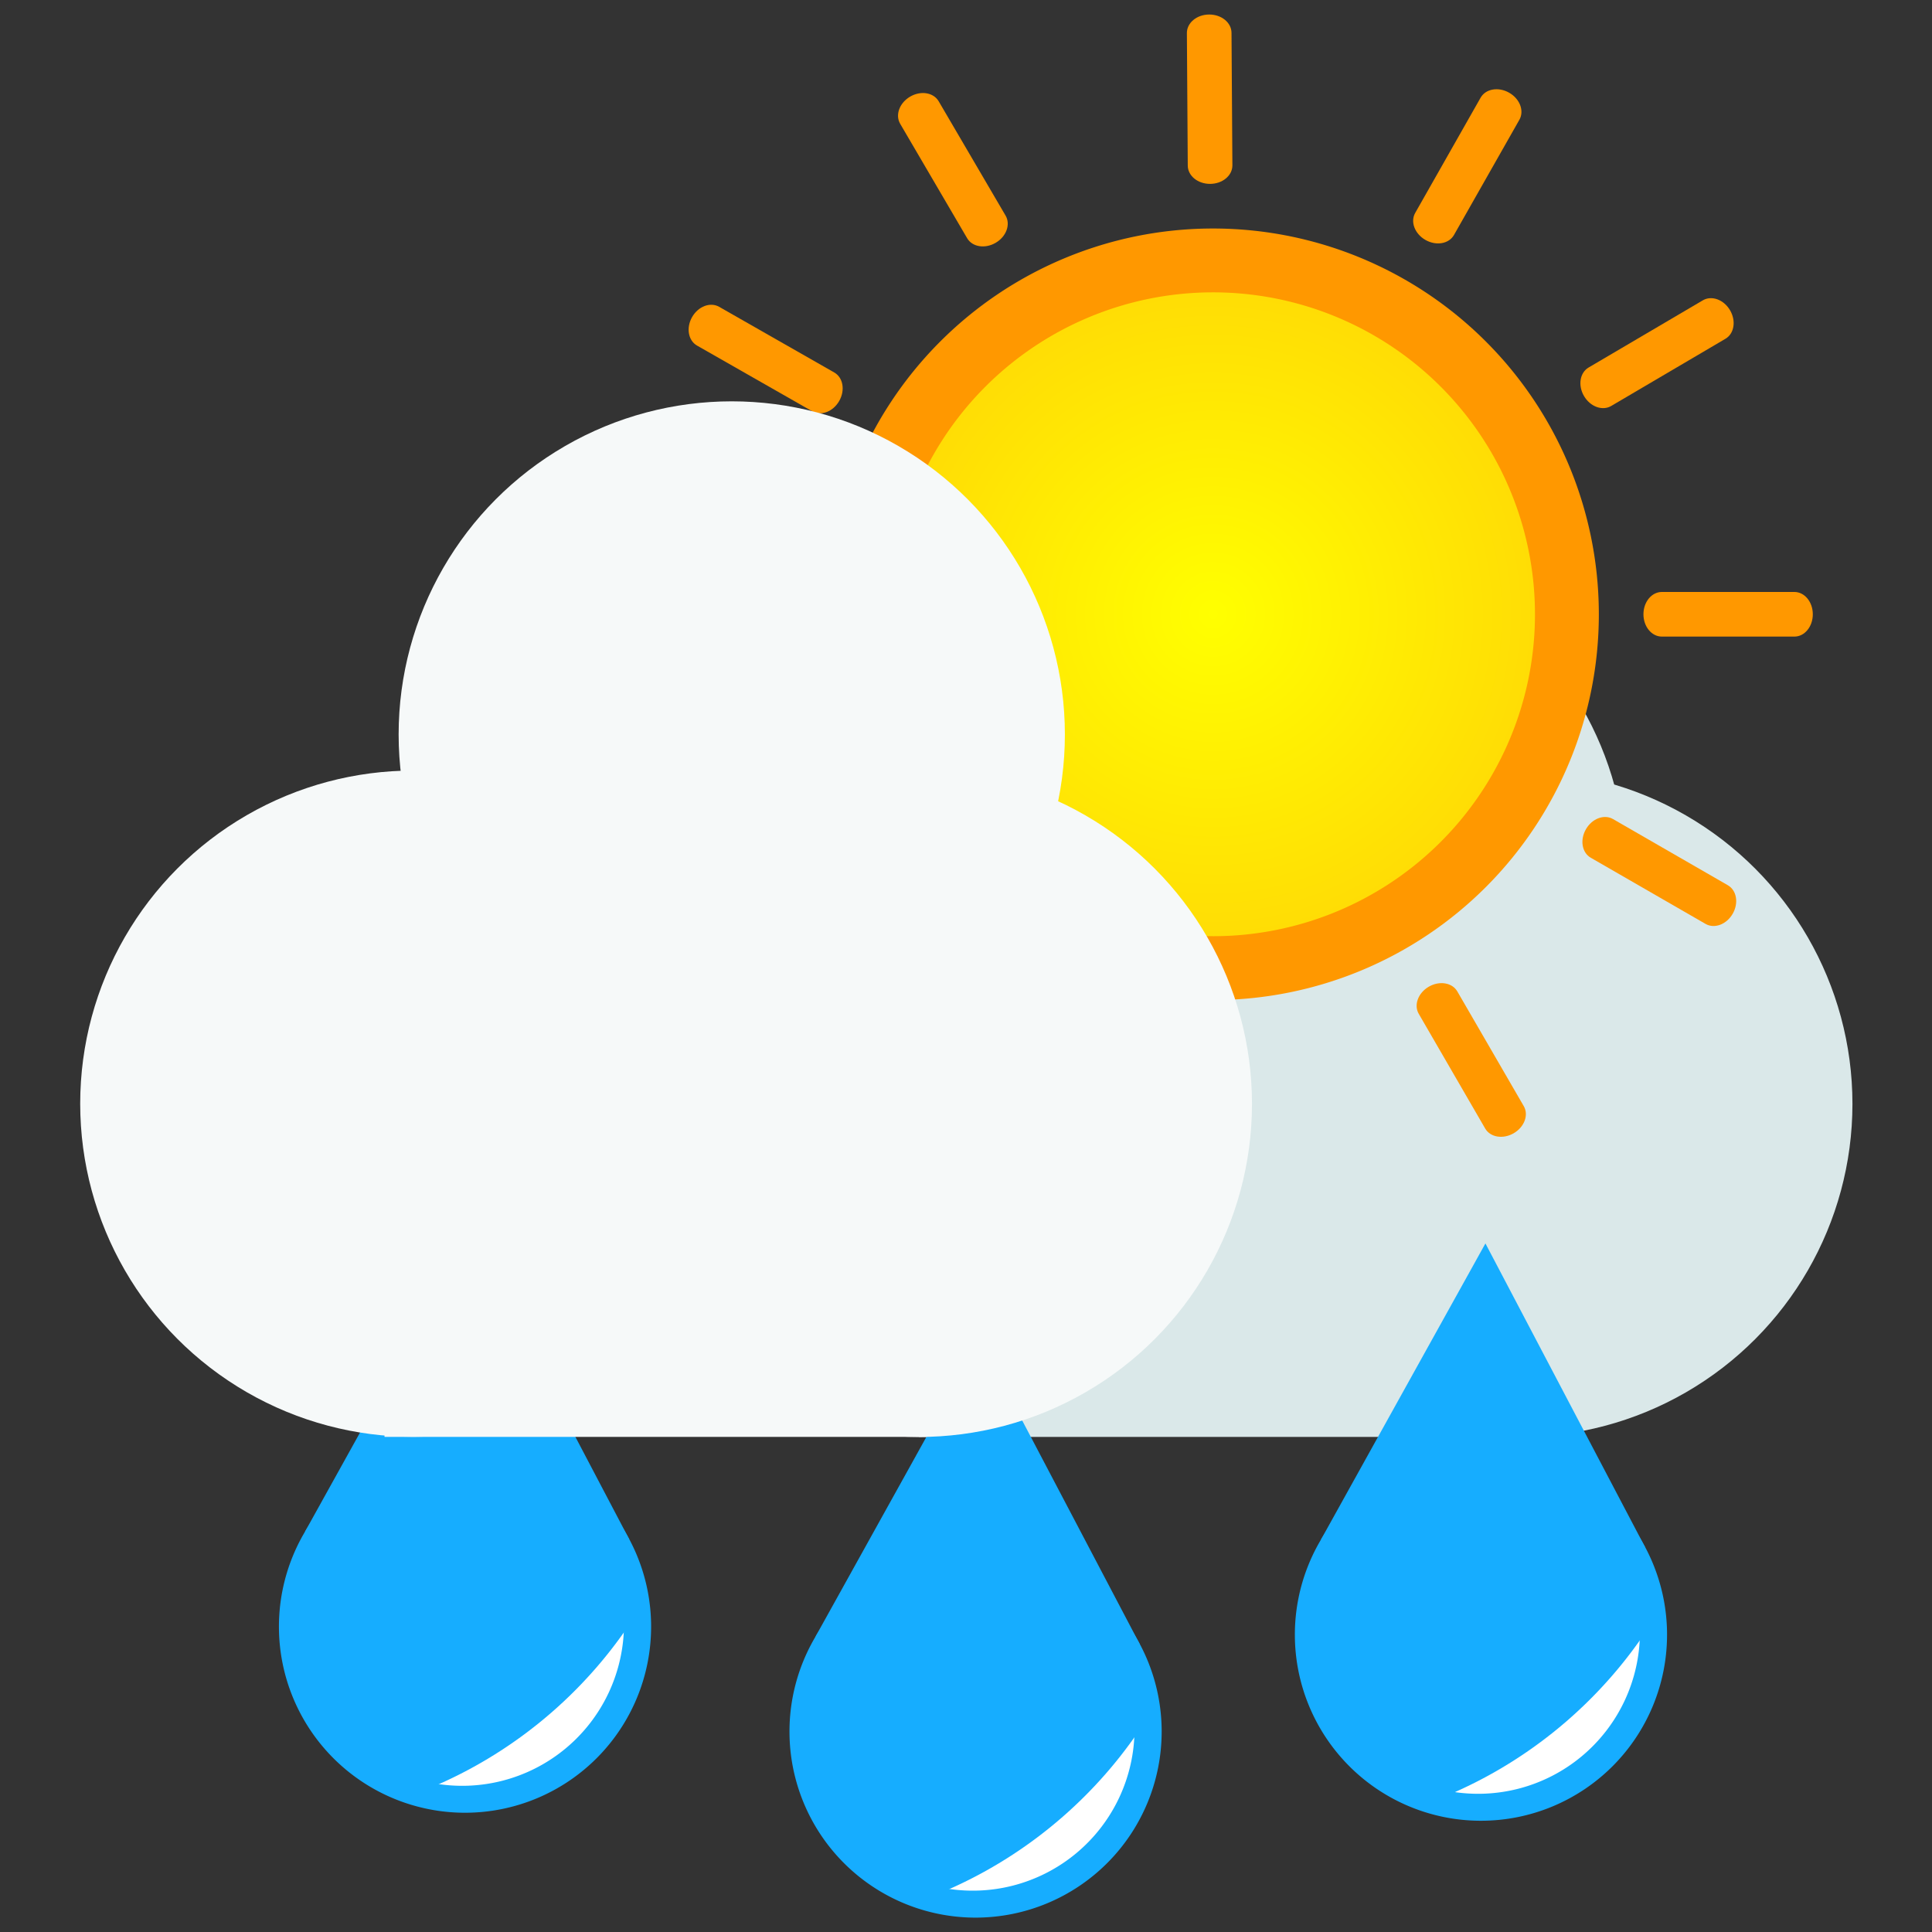 <?xml version="1.0" encoding="UTF-8" standalone="no"?>
<!-- Created with Inkscape (http://www.inkscape.org/) -->

<svg
   width="256"
   height="256"
   viewBox="0 0 67.733 67.733"
   version="1.1"
   id="svg5"
   inkscape:version="1.2.1 (9c6d41e410, 2022-07-14)"
   sodipodi:docname="Cloud - rainy - sunny.svg"
   inkscape:export-filename="./png/Cloud - rainy - sunny.png"
   inkscape:export-xdpi="96"
   inkscape:export-ydpi="96"
   xmlns:inkscape="http://www.inkscape.org/namespaces/inkscape"
   xmlns:sodipodi="http://sodipodi.sourceforge.net/DTD/sodipodi-0.dtd"
   xmlns:xlink="http://www.w3.org/1999/xlink"
   xmlns="http://www.w3.org/2000/svg"
   xmlns:svg="http://www.w3.org/2000/svg">
  <rect x="0" y="0" width="67.733" height="67.733" fill="#333333" stroke="none"/>
  <sodipodi:namedview
     id="namedview7"
     pagecolor="#ffffff"
     bordercolor="#000000"
     borderopacity="0.25"
     inkscape:showpageshadow="2"
     inkscape:pageopacity="0.0"
     inkscape:pagecheckerboard="0"
     inkscape:deskcolor="#d1d1d1"
     inkscape:document-units="mm"
     showgrid="false"
     inkscape:zoom="1.4142136"
     inkscape:cx="137.53227"
     inkscape:cy="-7.7781744"
     inkscape:window-width="1718"
     inkscape:window-height="1360"
     inkscape:window-x="1803"
     inkscape:window-y="397"
     inkscape:window-maximized="0"
     inkscape:current-layer="layer1" />
  <defs
     id="defs2">
    <radialGradient
       inkscape:collect="always"
       xlink:href="#linearGradient4260"
       id="radialGradient4262"
       cx="35.586"
       cy="35.586"
       fx="35.586"
       fy="35.586"
       r="17.835"
       gradientUnits="userSpaceOnUse"
       gradientTransform="matrix(0.88,0,0,0.88,0.37,17.296)" />
    <linearGradient
       inkscape:collect="always"
       id="linearGradient4260">
      <stop
         style="stop-color:#ffff00;stop-opacity:1;"
         offset="0"
         id="stop4256" />
      <stop
         style="stop-color:#ffdd05;stop-opacity:1;"
         offset="1"
         id="stop4258" />
    </linearGradient>
  </defs>
  <g
     inkscape:label="Lager 1"
     inkscape:groupmode="layer"
     id="layer1">
    <g
       id="g1435"
       inkscape:label="Mörkt moln"
       transform="matrix(0.93,0,0,0.93,2.382,-5.608)">
      <circle
         style="fill:#dae8e9;fill-opacity:1;stroke:#040000;stroke-width:0"
         id="path234-9"
         cy="47.643"
         cx="54.713"
         r="12.558" />
      <circle
         style="fill:#dae8e9;fill-opacity:1;stroke:#040000;stroke-width:0"
         id="path234-9-1"
         cy="38.965"
         cx="46.19"
         r="12.558" />
      <rect
         style="fill:#dae8e9;fill-opacity:1;stroke:#040000;stroke-width:0"
         id="rect1098"
         width="22.638"
         height="25.113"
         x="32.075"
         y="35.085" />
    </g>
    <g
       inkscape:groupmode="layer"
       id="layer5-3"
       inkscape:label="Vattendroppar"
       transform="translate(-0.296,0.212)">
      <g
         inkscape:groupmode="layer"
         id="layer8-7"
         inkscape:label="Droppe3"
         style="display:inline"
         transform="translate(-6.996,10.765)">
        <path
           style="fill:#16adff;fill-opacity:1;stroke:#000000;stroke-width:0"
           id="path1755"
           sodipodi:type="arc"
           sodipodi:cx="23.594765"
           sodipodi:cy="46.051281"
           sodipodi:rx="6.524116"
           sodipodi:ry="6.5241156"
           sodipodi:start="0"
           sodipodi:end="6.2743672"
           sodipodi:open="true"
           sodipodi:arc-type="arc"
           d="m 30.119,46.051 a 6.524,6.524 0 0 1 -6.51,6.524 6.524,6.524 0 0 1 -6.538,-6.495 6.524,6.524 0 0 1 6.481,-6.553 6.524,6.524 0 0 1 6.567,6.466" />
        <path
           style="fill:#16adff;fill-opacity:1;stroke:#000000;stroke-width:0"
           d="m 17.984,42.722 11.368,0.267 -5.6,-10.654 z"
           id="path2817"
           sodipodi:nodetypes="cccc" />
        <path
           style="fill:#ffffff;fill-opacity:1;stroke:#000000;stroke-width:0"
           id="path3537"
           sodipodi:type="arc"
           sodipodi:cx="23.496668"
           sodipodi:cy="45.958794"
           sodipodi:rx="5.6715322"
           sodipodi:ry="5.6715331"
           sodipodi:start="0"
           sodipodi:end="1.7557802"
           sodipodi:arc-type="arc"
           d="m 29.168,45.959 a 5.672,5.672 0 0 1 -2.049,4.364 5.672,5.672 0 0 1 -4.666,1.211"
           sodipodi:open="true" />
        <path
           style="fill:#16adff;fill-opacity:1;stroke:#000000;stroke-width:0"
           id="path3543"
           sodipodi:type="arc"
           sodipodi:cx="33.299442"
           sodipodi:cy="23.52825"
           sodipodi:rx="15.510138"
           sodipodi:ry="15.676464"
           sodipodi:start="0"
           sodipodi:end="0.69665758"
           sodipodi:open="true"
           sodipodi:arc-type="arc"
           d="M 48.81,23.528 A 15.51,15.676 0 0 1 45.196,33.587"
           transform="rotate(30.867)" />
      </g>
      <g
         inkscape:groupmode="layer"
         id="layer7-9"
         inkscape:label="Dropp2"
         transform="translate(2.452,14.916)">
        <path
           style="fill:#16adff;fill-opacity:1;stroke:#000000;stroke-width:0"
           id="path1755-3"
           sodipodi:type="arc"
           sodipodi:cx="49.763939"
           sodipodi:cy="42.180927"
           sodipodi:rx="6.524116"
           sodipodi:ry="6.5241156"
           sodipodi:start="0"
           sodipodi:end="6.2743672"
           sodipodi:open="true"
           sodipodi:arc-type="arc"
           d="m 56.288,42.181 a 6.524,6.524 0 0 1 -6.51,6.524 6.524,6.524 0 0 1 -6.538,-6.495 6.524,6.524 0 0 1 6.481,-6.553 6.524,6.524 0 0 1 6.567,6.466" />
        <path
           style="fill:#16adff;fill-opacity:1;stroke:#000000;stroke-width:0"
           d="m 44.153,38.852 11.368,0.267 -5.6,-10.654 z"
           id="path2817-9"
           sodipodi:nodetypes="cccc" />
        <path
           style="fill:#ffffff;fill-opacity:1;stroke:#000000;stroke-width:0"
           id="path3537-1"
           sodipodi:type="arc"
           sodipodi:cx="49.665844"
           sodipodi:cy="42.088444"
           sodipodi:rx="5.6715322"
           sodipodi:ry="5.6715331"
           sodipodi:start="0"
           sodipodi:end="1.7557802"
           sodipodi:arc-type="arc"
           d="m 55.337,42.088 a 5.672,5.672 0 0 1 -2.049,4.364 5.672,5.672 0 0 1 -4.666,1.211"
           sodipodi:open="true" />
        <path
           style="fill:#16adff;fill-opacity:1;stroke:#000000;stroke-width:0"
           id="path3543-6"
           sodipodi:type="arc"
           sodipodi:cx="53.776272"
           sodipodi:cy="6.7799907"
           sodipodi:rx="15.510138"
           sodipodi:ry="15.676464"
           sodipodi:start="0"
           sodipodi:end="0.69665758"
           sodipodi:open="true"
           sodipodi:arc-type="arc"
           d="M 69.286,6.78 A 15.51,15.676 0 0 1 65.672,16.839"
           transform="rotate(30.867)" />
      </g>
      <g
         inkscape:groupmode="layer"
         id="layer6-2"
         inkscape:label="Droppe1"
         transform="translate(-2.942,0.986)"
         style="display:inline">
        <path
           style="fill:#16adff;fill-opacity:1;stroke:#000000;stroke-width:0"
           id="path1755-1"
           sodipodi:type="arc"
           sodipodi:cx="37.439793"
           sodipodi:cy="59.506729"
           sodipodi:rx="6.524116"
           sodipodi:ry="6.5241156"
           sodipodi:start="0"
           sodipodi:end="6.2743672"
           sodipodi:open="true"
           sodipodi:arc-type="arc"
           d="m 43.964,59.507 a 6.524,6.524 0 0 1 -6.51,6.524 6.524,6.524 0 0 1 -6.538,-6.495 6.524,6.524 0 0 1 6.481,-6.553 6.524,6.524 0 0 1 6.567,6.466" />
        <path
           style="fill:#16adff;fill-opacity:1;stroke:#000000;stroke-width:0"
           d="M 31.829,56.178 43.197,56.445 37.597,45.791 Z"
           id="path2817-0"
           sodipodi:nodetypes="cccc" />
        <path
           style="fill:#ffffff;fill-opacity:1;stroke:#000000;stroke-width:0"
           id="path3537-2"
           sodipodi:type="arc"
           sodipodi:cx="37.341694"
           sodipodi:cy="59.414242"
           sodipodi:rx="5.6715322"
           sodipodi:ry="5.6715331"
           sodipodi:start="0"
           sodipodi:end="1.7557802"
           sodipodi:arc-type="arc"
           d="m 43.013,59.414 a 5.672,5.672 0 0 1 -2.049,4.364 5.672,5.672 0 0 1 -4.666,1.211"
           sodipodi:open="true" />
        <path
           style="fill:#16adff;fill-opacity:1;stroke:#000000;stroke-width:0"
           id="path3543-7"
           sodipodi:type="arc"
           sodipodi:cx="52.086754"
           sodipodi:cy="27.97464"
           sodipodi:rx="15.510138"
           sodipodi:ry="15.676464"
           sodipodi:start="0"
           sodipodi:end="0.69665758"
           sodipodi:open="true"
           sodipodi:arc-type="arc"
           d="M 67.597,27.975 A 15.51,15.676 0 0 1 63.983,38.034"
           transform="rotate(30.867)" />
      </g>
    </g>
    <g
       inkscape:label="Sol"
       inkscape:groupmode="layer"
       id="layer1-3-1"
       transform="matrix(0.719,0,0,0.719,19.742,-13.42)">
      <path
         id="path3414"
         style="fill:#ff9800;stroke:#000000;stroke-width:0"
         d="M 50.502,48.617 A 18.811,18.811 0 0 1 31.732,67.428 18.811,18.811 0 0 1 12.88,48.7 18.811,18.811 0 0 1 31.566,29.807 18.811,18.811 0 0 1 50.501,48.451" />
      <path
         id="path2217"
         style="fill:url(#radialGradient4262);stroke:#536756;stroke-width:0"
         d="M 47.388,48.617 A 15.697,15.697 0 0 1 31.725,64.314 15.697,15.697 0 0 1 15.994,48.686 15.697,15.697 0 0 1 31.587,32.92 15.697,15.697 0 0 1 47.387,48.479" />
      <path
         id="rect4340"
         style="fill:#ff9800;stroke:#000000;stroke-width:0"
         d="m 60.935,48.617 c 0,0.603 -0.4,1.088 -0.898,1.088 h -6.462 c -0.497,0 -0.898,-0.485 -0.898,-1.088 0,-0.603 0.4,-1.088 0.898,-1.088 h 6.462 c 0.497,0 0.898,0.485 0.898,1.088 z" />
      <path
         id="rect4340-5"
         style="fill:#ff9800;stroke:#000000;stroke-width:0"
         d="m 57.028,63.221 c -0.301,0.522 -0.89,0.742 -1.321,0.494 l -5.599,-3.227 c -0.431,-0.248 -0.536,-0.869 -0.235,-1.391 0.301,-0.522 0.89,-0.742 1.321,-0.494 l 5.599,3.227 c 0.431,0.248 0.536,0.869 0.235,1.391 z" />
      <path
         id="rect4340-0"
         style="fill:#ff9800;stroke:#000000;stroke-width:0"
         d="m 46.35,73.922 c -0.521,0.302 -1.142,0.199 -1.391,-0.232 l -3.239,-5.592 c -0.249,-0.43 -0.03,-1.02 0.491,-1.322 0.521,-0.302 1.142,-0.199 1.391,0.232 l 3.239,5.592 c 0.249,0.43 0.03,1.02 -0.491,1.322 z" />
      <path
         id="rect4340-02"
         style="fill:#ff9800;stroke:#000000;stroke-width:0"
         d="m 31.755,77.862 c -0.603,0.001 -1.089,-0.398 -1.09,-0.896 l -0.014,-6.462 c -0.001,-0.497 0.483,-0.899 1.086,-0.9 0.603,-0.001 1.089,0.398 1.09,0.896 l 0.014,6.462 c 0.001,0.497 -0.483,0.899 -1.086,0.9 z" />
      <path
         id="rect4340-6"
         style="fill:#ff9800;stroke:#000000;stroke-width:0"
         d="m 17.143,73.987 c -0.523,-0.3 -0.744,-0.889 -0.497,-1.32 l 3.215,-5.606 c 0.247,-0.432 0.868,-0.538 1.39,-0.238 0.523,0.3 0.744,0.889 0.497,1.32 l -3.215,5.606 c -0.247,0.432 -0.868,0.538 -1.39,0.238 z" />
      <path
         id="rect4340-4"
         style="fill:#ff9800;stroke:#000000;stroke-width:0"
         d="M 6.418,63.332 C 6.115,62.812 6.217,62.191 6.647,61.941 l 5.585,-3.252 c 0.43,-0.25 1.02,-0.033 1.323,0.488 0.303,0.521 0.201,1.142 -0.229,1.392 l -5.585,3.252 c -0.43,0.25 -1.02,0.033 -1.323,-0.488 z" />
      <path
         id="rect4340-66"
         style="fill:#ff9800;stroke:#000000;stroke-width:0"
         d="m 2.446,48.746 c -0.003,-0.603 0.396,-1.09 0.893,-1.092 l 6.462,-0.028 c 0.497,-0.002 0.9,0.481 0.903,1.084 0.003,0.603 -0.396,1.09 -0.893,1.092 l -6.462,0.028 c -0.497,0.002 -0.9,-0.481 -0.903,-1.084 z" />
      <path
         id="rect4340-9"
         style="fill:#ff9800;stroke:#000000;stroke-width:0"
         d="m 6.289,34.125 c 0.299,-0.523 0.887,-0.746 1.319,-0.5 l 5.613,3.202 c 0.432,0.247 0.54,0.866 0.241,1.39 -0.299,0.523 -0.887,0.746 -1.319,0.5 L 6.53,35.515 C 6.098,35.269 5.991,34.649 6.289,34.125 Z" />
      <path
         id="rect4340-3"
         style="fill:#ff9800;stroke:#000000;stroke-width:0"
         d="m 16.92,23.377 c 0.52,-0.304 1.141,-0.204 1.392,0.226 l 3.264,5.577 c 0.251,0.429 0.035,1.02 -0.485,1.324 -0.52,0.304 -1.141,0.204 -1.392,-0.226 l -3.264,-5.577 c -0.251,-0.429 -0.035,-1.02 0.485,-1.324 z" />
      <path
         id="rect4340-31"
         style="fill:#ff9800;stroke:#000000;stroke-width:0"
         d="m 31.497,19.373 c 0.603,-0.004 1.09,0.393 1.094,0.891 l 0.043,6.462 c 0.003,0.497 -0.479,0.901 -1.082,0.905 -0.603,0.004 -1.09,-0.393 -1.094,-0.891 l -0.043,-6.462 c -0.003,-0.497 0.479,-0.901 1.082,-0.905 z" />
      <path
         id="rect4340-7"
         style="fill:#ff9800;stroke:#000000;stroke-width:0"
         d="m 46.126,23.184 c 0.524,0.297 0.748,0.885 0.503,1.318 l -3.19,5.62 c -0.246,0.433 -0.865,0.541 -1.389,0.244 -0.524,-0.297 -0.748,-0.885 -0.503,-1.318 l 3.19,-5.62 c 0.246,-0.433 0.865,-0.541 1.389,-0.244 z" />
      <path
         id="rect4340-67"
         style="fill:#ff9800;stroke:#000000;stroke-width:0"
         d="m 56.898,33.791 c 0.306,0.519 0.206,1.141 -0.223,1.393 l -5.57,3.276 c -0.429,0.252 -1.02,0.037 -1.325,-0.482 -0.306,-0.519 -0.206,-1.141 0.223,-1.393 l 5.57,-3.276 c 0.429,-0.252 1.02,-0.037 1.325,0.482 z" />
    </g>
    <g
       id="g1430"
       inkscape:label="Vitt moln"
       transform="matrix(0.93,0,0,0.93,2.382,-5.608)">
      <rect
         style="fill:#f6f9f9;fill-opacity:1;stroke:#040000;stroke-width:0"
         id="rect1098-8"
         width="20.438"
         height="18.571"
         x="11.934"
         y="41.626" />
      <circle
         style="fill:#f6f9f9;fill-opacity:1;stroke:#040000;stroke-width:0"
         id="path234"
         cy="33.717"
         cx="25.024"
         r="12.558" />
      <circle
         style="fill:#f6f9f9;fill-opacity:1;stroke:#040000;stroke-width:0"
         id="path234-91-9"
         cy="47.636"
         cx="13.02"
         r="12.558" />
      <circle
         style="fill:#f6f9f9;fill-opacity:1;stroke:#040000;stroke-width:0"
         id="path234-91"
         cy="47.642"
         cx="32.077"
         r="12.558" />
    </g>
  </g>
</svg>
